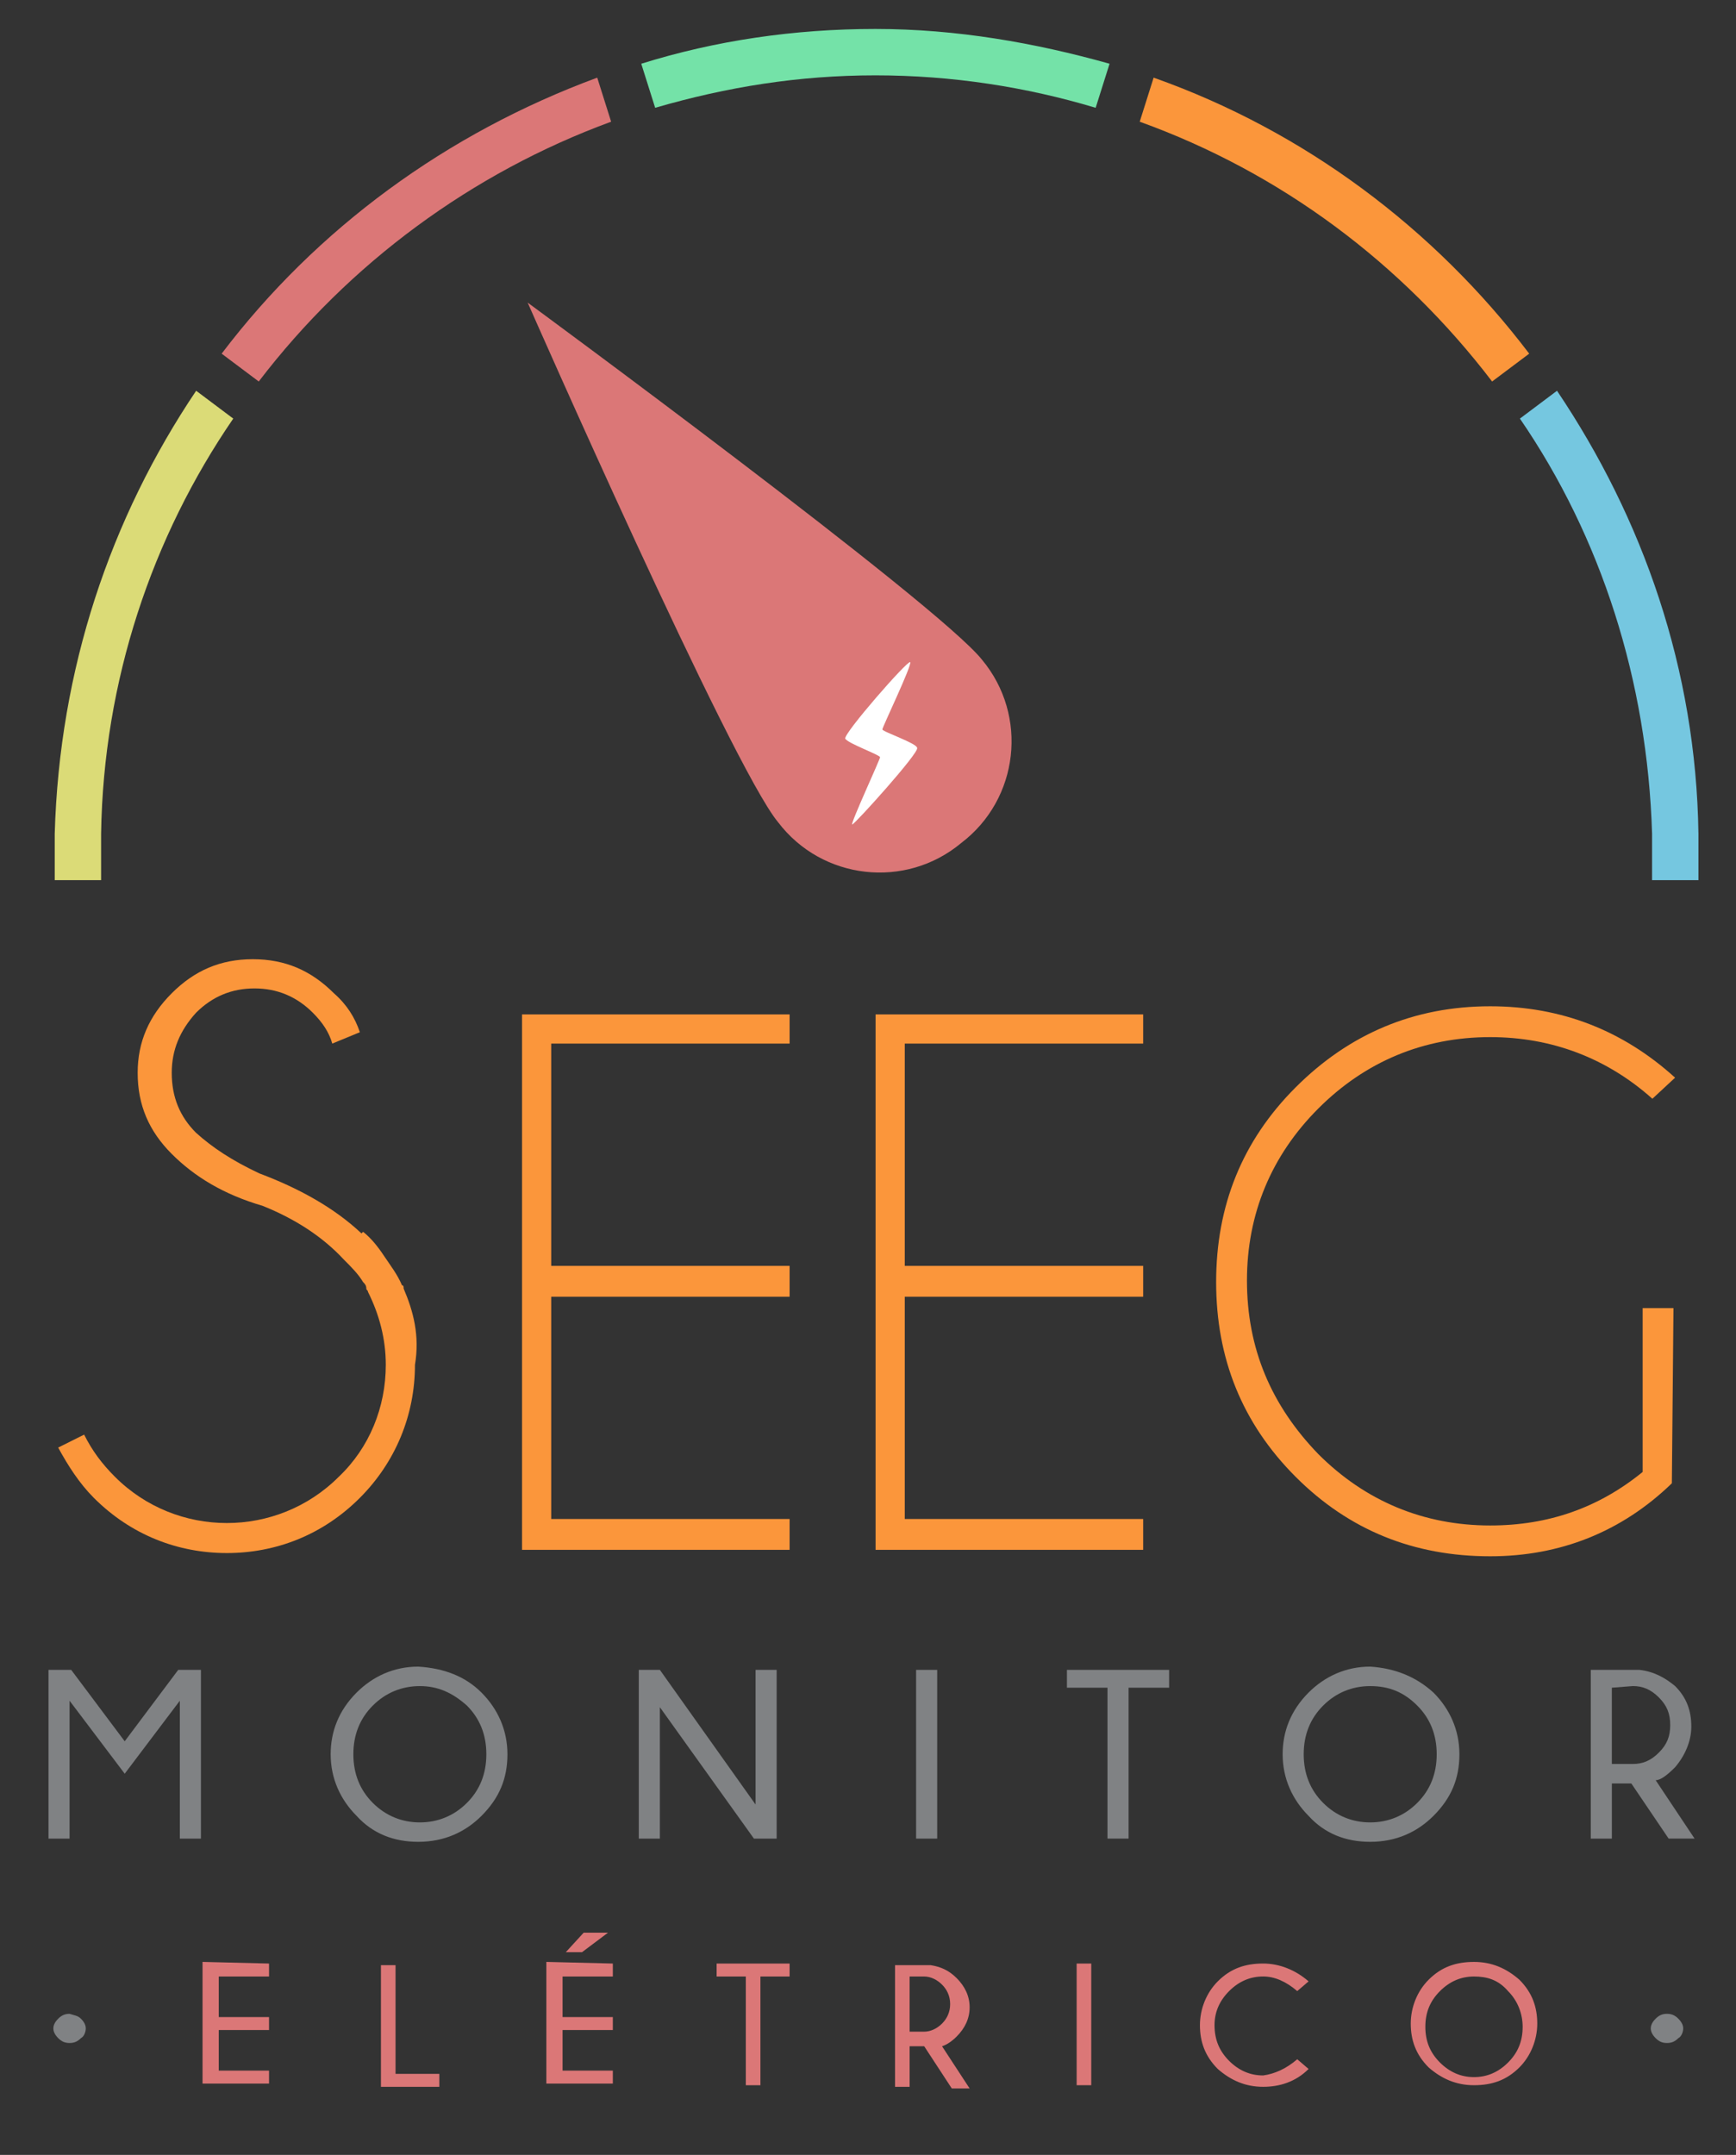 <?xml version="1.0" encoding="utf-8"?>
<!-- Generator: Adobe Illustrator 16.0.0, SVG Export Plug-In . SVG Version: 6.00 Build 0)  -->
<!DOCTYPE svg PUBLIC "-//W3C//DTD SVG 1.1//EN" "http://www.w3.org/Graphics/SVG/1.1/DTD/svg11.dtd">
<svg version="1.1" id="Layer_1" xmlns="http://www.w3.org/2000/svg" xmlns:xlink="http://www.w3.org/1999/xlink" x="0px" y="0px"
	 width="116px" height="143.926px" viewBox="69.14 546.445 116 143.926" enable-background="new 69.14 546.445 116 143.926"
	 xml:space="preserve">
<rect x="69.14" y="546.445" width="116" height="143.926" fill="#333333" stroke="none"/>
<g>
	<g>
		<path fill="#FB963B" d="M121.902,614.087v2.06h-15.93v14.847h15.93v2.059h-15.93v14.846h15.93v2.06h-17.88v-35.761h17.88V614.087z
			"/>
		<path fill="#FB963B" d="M145.527,614.087v2.06h-15.931v14.847h15.931v2.059h-15.931v14.846h15.931v2.06h-17.881v-35.761h17.881
			V614.087z"/>
		<path fill="#FB963B" d="M180.854,645.514c-3.36,3.251-7.478,4.876-12.138,4.876c-5.093,0-9.428-1.733-13.003-5.31
			s-5.31-7.911-5.31-13.004c0-5.094,1.734-9.428,5.31-13.004c3.576-3.575,7.911-5.418,13.003-5.418
			c4.768,0,8.886,1.626,12.354,4.769l-1.517,1.408c-3.035-2.709-6.719-4.117-10.837-4.117c-4.443,0-8.344,1.625-11.486,4.768
			s-4.768,7.043-4.768,11.486c0,4.552,1.625,8.344,4.768,11.596c3.143,3.143,7.043,4.768,11.486,4.768
			c3.901,0,7.261-1.191,10.187-3.576v-10.944h2.059L180.854,645.514L180.854,645.514z"/>
	</g>
	<path fill="#FB963B" d="M96.112,632.51c0-0.108,0-0.217-0.108-0.217c-0.326-0.758-0.759-1.3-1.192-1.95
		c-0.433-0.651-0.867-1.192-1.409-1.626l-0.108,0.109c-1.842-1.734-4.227-3.035-6.827-4.01c-1.843-0.867-3.143-1.734-4.227-2.71
		c-1.084-1.083-1.625-2.384-1.625-4.009c0-1.518,0.542-2.817,1.625-4.011c1.083-1.082,2.384-1.624,3.901-1.624
		c1.518,0,2.818,0.542,3.901,1.624c0.65,0.651,1.083,1.302,1.3,2.06l1.843-0.758c-0.326-0.977-0.867-1.843-1.734-2.602
		c-1.518-1.517-3.251-2.275-5.419-2.275c-2.167,0-3.901,0.759-5.418,2.275c-1.517,1.518-2.276,3.251-2.276,5.311
		c0,2.167,0.759,3.9,2.276,5.418c1.517,1.517,3.468,2.709,6.069,3.467c2.167,0.867,4.009,2.06,5.418,3.577
		c0.542,0.542,0.975,0.975,1.3,1.517c0.108,0.108,0.217,0.217,0.217,0.434c0,0.108,0.108,0.108,0.108,0.217
		c0.758,1.518,1.192,3.143,1.192,4.876c0,2.817-1.084,5.526-3.143,7.478c-4.118,4.118-10.836,4.118-14.955,0
		c-0.867-0.866-1.517-1.734-2.059-2.817l-1.734,0.866c0.65,1.193,1.409,2.385,2.384,3.36c2.493,2.492,5.635,3.684,8.886,3.684
		c3.251,0,6.394-1.191,8.886-3.684c2.384-2.384,3.684-5.527,3.684-8.887C97.195,635.652,96.761,634.027,96.112,632.51z"/>
</g>
<g>
	<path fill="#808284" d="M82.566,657.976v11.27h-1.409v-9.21l-3.684,4.876l-3.684-4.876v9.21H72.38v-11.27h1.517l3.576,4.769
		l3.576-4.769H82.566z"/>
	<path fill="#808284" d="M101.313,659.492c1.083,1.085,1.734,2.493,1.734,4.118c0,1.626-0.542,2.926-1.734,4.118
		c-1.083,1.083-2.492,1.733-4.226,1.733c-1.626,0-3.035-0.542-4.118-1.733c-1.083-1.084-1.734-2.492-1.734-4.118
		c0-1.517,0.542-2.926,1.734-4.118c1.083-1.083,2.492-1.733,4.118-1.733C98.821,657.867,100.229,658.409,101.313,659.492z
		 M97.195,659.059c-1.192,0-2.276,0.434-3.143,1.301c-0.866,0.866-1.3,1.951-1.3,3.251c0,1.301,0.434,2.385,1.3,3.251
		c0.867,0.867,1.951,1.301,3.143,1.301s2.275-0.434,3.143-1.301c0.867-0.866,1.3-1.95,1.3-3.251c0-1.3-0.434-2.385-1.3-3.251
		C99.362,659.492,98.387,659.059,97.195,659.059z"/>
	<path fill="#808284" d="M113.233,657.976l6.394,8.994v-8.994h1.409v11.27h-1.518l-6.285-8.776v8.776h-1.409v-11.27H113.233z"/>
	<path fill="#808284" d="M131.763,657.976v11.27h-1.409v-11.27H131.763z"/>
	<path fill="#808284" d="M144.552,659.167v10.078h-1.41v-10.078h-2.709v-1.191h6.828v1.191H144.552z"/>
	<path fill="#808284" d="M164.924,659.492c1.083,1.085,1.734,2.493,1.734,4.118c0,1.626-0.542,2.926-1.734,4.118
		c-1.084,1.083-2.492,1.733-4.226,1.733c-1.626,0-3.035-0.542-4.118-1.733c-1.083-1.084-1.733-2.492-1.733-4.118
		c0-1.517,0.542-2.926,1.733-4.118c1.083-1.083,2.492-1.733,4.118-1.733C162.323,657.867,163.732,658.409,164.924,659.492z
		 M160.698,659.059c-1.192,0-2.276,0.434-3.143,1.301c-0.867,0.866-1.301,1.951-1.301,3.251c0,1.301,0.434,2.385,1.301,3.251
		c0.867,0.867,1.95,1.301,3.143,1.301c1.191,0,2.275-0.434,3.142-1.301c0.867-0.866,1.301-1.95,1.301-3.251
		c0-1.3-0.434-2.385-1.301-3.251C162.973,659.492,161.998,659.059,160.698,659.059z"/>
	<path fill="#808284" d="M178.145,665.562h-1.3v3.684h-1.409v-11.27h3.251c0.976,0.108,1.734,0.541,2.384,1.083
		c0.758,0.76,1.083,1.626,1.083,2.71c0,0.976-0.434,1.95-1.083,2.709c-0.542,0.542-0.976,0.867-1.3,0.867l2.601,3.9h-1.734
		L178.145,665.562z M176.844,659.167v5.094h1.408c0.65,0,1.192-0.217,1.734-0.759c0.542-0.541,0.758-1.083,0.758-1.842
		s-0.217-1.301-0.758-1.842c-0.542-0.543-1.084-0.76-1.734-0.76L176.844,659.167L176.844,659.167z"/>
	<path fill="#808284" d="M74.547,681.274c0.217,0.217,0.325,0.434,0.325,0.649c0,0.217-0.108,0.542-0.325,0.65
		c-0.217,0.217-0.434,0.325-0.758,0.325c-0.326,0-0.542-0.108-0.759-0.325s-0.325-0.434-0.325-0.65c0-0.216,0.108-0.433,0.325-0.649
		s0.434-0.325,0.759-0.325C74.113,681.058,74.33,681.058,74.547,681.274z"/>
	<path fill="#DB7777" d="M87.117,677.59v0.866h-3.359v2.71h3.359v0.866h-3.359v2.709h3.359v0.867h-4.443v-8.127L87.117,677.59
		L87.117,677.59z"/>
	<path fill="#DB7777" d="M94.594,685.825v-8.127h0.976v7.26h2.926v0.867H94.594L94.594,685.825z"/>
	<path fill="#DB7777" d="M110.09,677.59v0.866h-3.359v2.71h3.359v0.866h-3.359v2.709h3.359v0.867h-4.443v-8.127L110.09,677.59
		L110.09,677.59L110.09,677.59z M109.765,675.53l-1.733,1.301h-1.084l1.192-1.301H109.765z"/>
	<path fill="#DB7777" d="M119.952,678.456v7.261h-0.976v-7.261h-1.95v-0.866h4.876v0.866H119.952L119.952,678.456z"/>
	<path fill="#DB7777" d="M130.896,683.116h-0.975v2.709h-0.975v-8.127h2.384c0.65,0.108,1.192,0.325,1.734,0.866
		c0.542,0.542,0.867,1.191,0.867,1.951c0,0.759-0.325,1.408-0.867,1.95c-0.325,0.325-0.65,0.542-0.976,0.65l1.842,2.817h-1.192
		L130.896,683.116z M129.921,678.456v3.685h0.975c0.434,0,0.867-0.217,1.192-0.541c0.325-0.325,0.542-0.759,0.542-1.302
		c0-0.542-0.217-0.975-0.542-1.299c-0.325-0.325-0.758-0.543-1.192-0.543H129.921L129.921,678.456z"/>
	<path fill="#DB7777" d="M142.058,677.59v8.127h-0.976v-8.127C140.974,677.59,142.058,677.59,142.058,677.59z"/>
	<path fill="#DB7777" d="M155.822,683.983l0.758,0.649c-0.867,0.867-1.95,1.192-3.034,1.192c-1.192,0-2.167-0.434-3.034-1.192
		c-0.867-0.866-1.192-1.842-1.192-2.925c0-1.084,0.433-2.168,1.192-2.926c0.867-0.868,1.842-1.192,3.034-1.192
		c1.084,0,2.167,0.434,3.034,1.192l-0.758,0.649c-0.759-0.649-1.518-0.976-2.276-0.976c-0.867,0-1.625,0.326-2.275,0.976
		c-0.65,0.65-0.976,1.409-0.976,2.276c0,0.975,0.326,1.733,0.976,2.384c0.65,0.649,1.408,0.975,2.275,0.975
		C154.304,684.958,155.063,684.633,155.822,683.983z"/>
	<path fill="#DB7777" d="M170.668,678.674c0.867,0.866,1.192,1.842,1.192,2.926c0,1.083-0.434,2.167-1.192,2.926
		c-0.867,0.866-1.842,1.191-3.035,1.191c-1.192,0-2.167-0.434-3.034-1.191c-0.867-0.867-1.192-1.843-1.192-2.926
		c0-1.084,0.433-2.168,1.192-2.926c0.867-0.867,1.842-1.192,3.034-1.192C168.825,677.481,169.801,677.914,170.668,678.674z
		 M167.633,678.456c-0.867,0-1.625,0.326-2.275,0.976c-0.65,0.65-0.976,1.409-0.976,2.384c0,0.976,0.325,1.734,0.976,2.385
		c0.65,0.649,1.409,0.975,2.275,0.975c0.867,0,1.626-0.325,2.276-0.975c0.65-0.65,0.975-1.409,0.975-2.385
		c0-0.866-0.325-1.733-0.975-2.384C169.259,678.674,168.5,678.456,167.633,678.456z"/>
	<path fill="#808284" d="M181.287,681.274c0.217,0.217,0.325,0.434,0.325,0.649c0,0.217-0.108,0.542-0.325,0.65
		c-0.217,0.217-0.433,0.325-0.759,0.325c-0.325,0-0.542-0.108-0.758-0.325s-0.325-0.434-0.325-0.65c0-0.216,0.108-0.433,0.325-0.649
		s0.433-0.325,0.758-0.325C180.854,680.949,181.071,681.058,181.287,681.274z"/>
</g>
<path fill="#DB7777" d="M134.762,590.513c3.098,3.719,2.479,9.296-1.395,12.238c-3.718,3.099-9.294,2.479-12.238-1.394
	c-3.098-3.718-16.73-34.7-16.73-34.7S131.818,586.796,134.762,590.513z"/>
<g>
	<path fill="#FFFFFF" d="M126.086,601.512c-0.155,0,1.859-4.337,1.859-4.492s-2.169-0.93-2.324-1.239s4.183-5.268,4.337-5.112
		s-1.858,4.338-1.858,4.493c0,0.154,2.323,0.929,2.323,1.238C130.579,596.71,126.241,601.512,126.086,601.512z"/>
</g>
<path fill="#FB963B" d="M168.843,571.925l2.479-1.859c-6.352-8.365-15.027-14.872-25.096-18.435l-0.929,2.943
	C154.745,557.982,162.801,564.023,168.843,571.925z"/>
<path fill="#74E2A8" d="M127.635,551.477c5.112,0,10.07,0.773,14.717,2.168l0.929-2.943c-4.957-1.394-10.224-2.323-15.646-2.323
	c-5.422,0-10.689,0.774-15.646,2.323l0.929,2.943C117.721,552.25,122.524,551.477,127.635,551.477z"/>
<path fill="#DB7777" d="M109.976,554.574l-0.929-2.943c-10.07,3.718-18.745,10.069-25.096,18.435l2.479,1.859
	C92.47,564.023,100.681,557.982,109.976,554.574z"/>
<path fill="#DBDB77" d="M75.895,602.131c0.155-10.224,3.408-19.828,8.831-27.728l-2.479-1.859c-5.732,8.52-9.14,18.589-9.45,29.587
	c0,0.311,0,0.776,0,1.086c0,0.619,0,1.394,0,2.013h3.098c0-0.619,0-1.394,0-2.013C75.895,602.907,75.895,602.441,75.895,602.131z"/>
<path fill="#75C7E0" d="M182.63,602.131c-0.155-10.998-3.718-21.067-9.45-29.587l-2.479,1.859
	c5.422,7.899,8.521,17.504,8.831,27.728c0,0.311,0,0.776,0,1.086c0,0.619,0,1.394,0,2.013h3.098c0-0.619,0-1.394,0-2.013
	C182.63,602.907,182.63,602.441,182.63,602.131z"/>
</svg>
